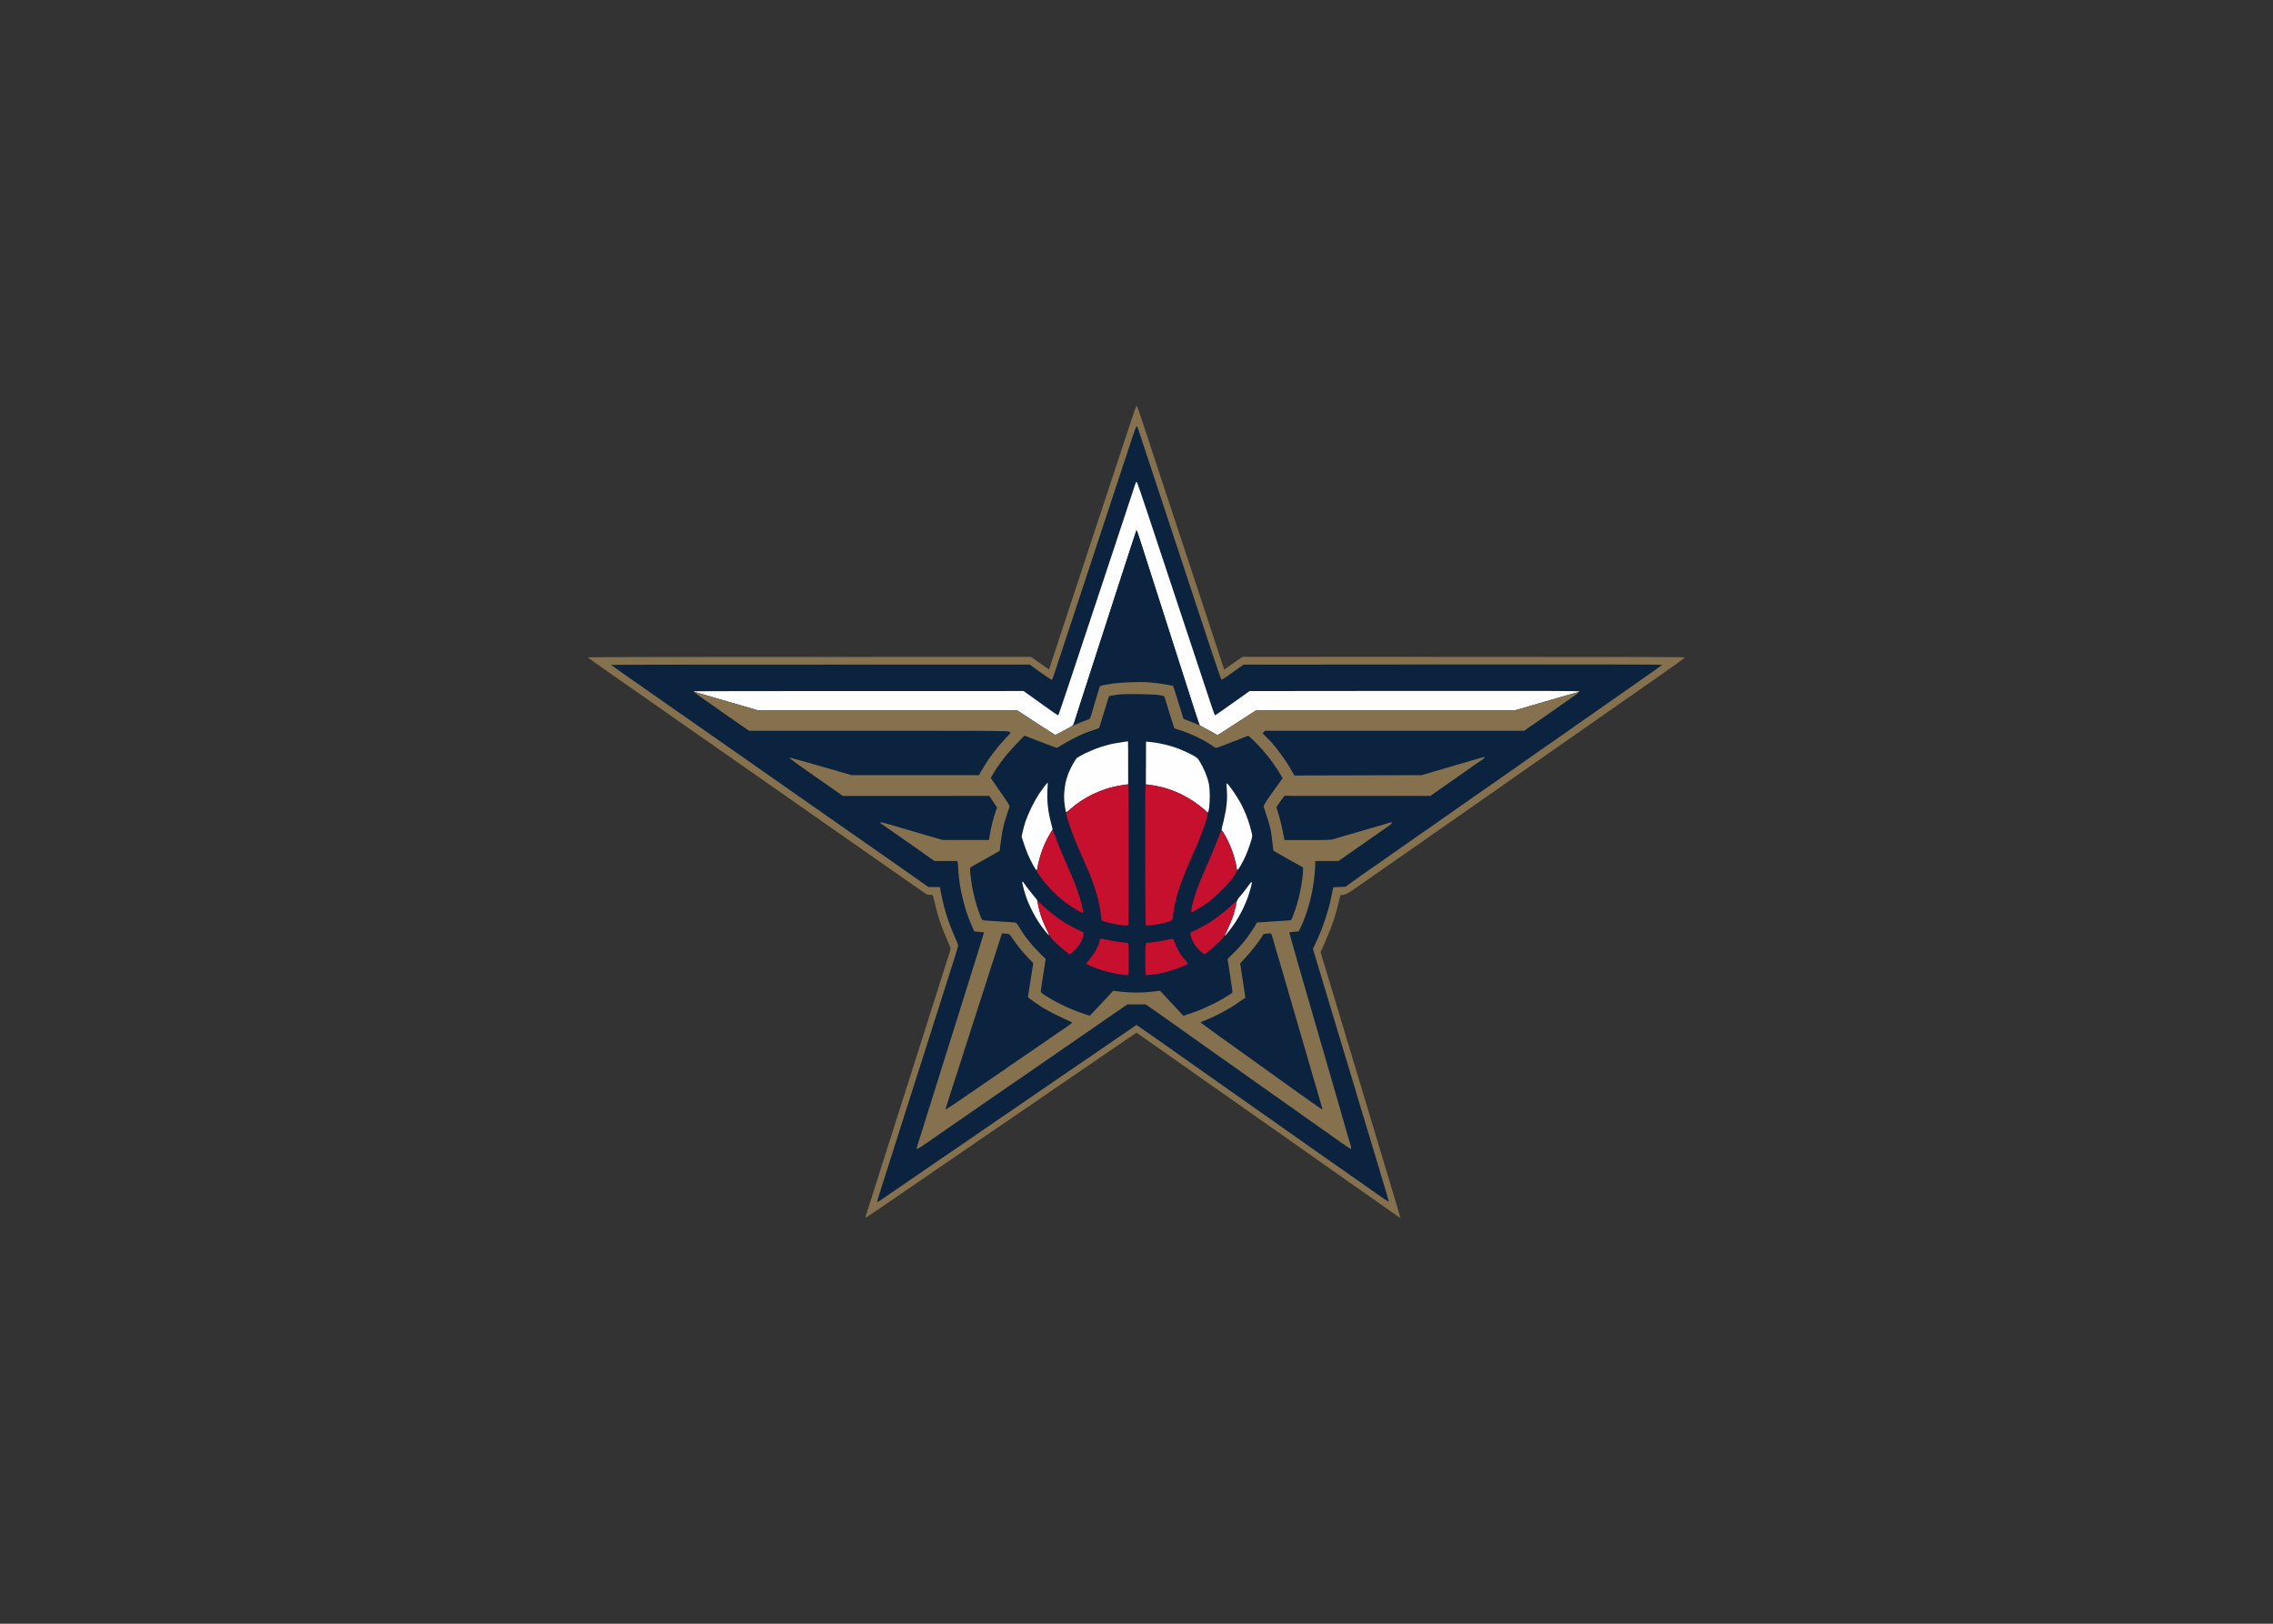 <svg clip-rule="evenodd" fill-rule="evenodd" stroke-linejoin="round" stroke-miterlimit="2" viewBox="0 0 560 400" xmlns="http://www.w3.org/2000/svg"><rect x="0" y="0" width="560" height="400" fill="#333333" stroke="none"/><g fill-rule="nonzero" transform="matrix(1.354 0 0 1.354 144.592 99.676)"><path d="m99.58 1.28c-.2.59-1.43 4.33-2.75 8.31-1.31 3.97-3.62 10.98-5.14 15.56-1.51 4.59-3.84 11.65-5.18 15.69l-2.42 7.36c-.51-.35-1.25-.86-1.97-1.38l-1.3-.93c-67 0-80.53.03-80.57.1-.03.05.53.49 1.24.98.7.49 3.95 2.76 7.22 5.04s7.21 5.04 8.76 6.13c1.55 1.08 3.34 2.33 3.98 2.77s2.02 1.41 3.07 2.14c1.05.74 4.57 3.2 7.81 5.46 3.24 2.27 6.54 4.58 7.35 5.14.8.56 2.25 1.57 3.22 2.26.97.68 2.06 1.44 2.42 1.69s2.17 1.52 4.03 2.81c1.85 1.3 4.03 2.82 4.83 3.38s2.75 1.92 4.33 3.02c1.58 1.11 3.01 2.1 3.17 2.2.19.13.45.19.71.17.22-.01.45.01.51.06.06.04.18.46.28.93.1.46.34 1.44.53 2.15.2.72.58 1.9.84 2.61.27.72.76 1.92 1.09 2.67.58 1.32.59 1.36.46 1.75-.07.22-.44 1.4-.83 2.61-.39 1.22-1.13 3.57-1.66 5.22-.53 1.66-1.25 3.94-1.61 5.08-.36 1.13-1.89 5.92-3.39 10.64-1.51 4.72-3 9.42-3.32 10.44-.33 1.02-1.08 3.37-1.67 5.22s-1.18 3.7-1.3 4.12c-.13.41-.54 1.7-.91 2.86-.38 1.16-.7 2.17-.72 2.23-.02.07.01.13.07.13.05 0 1.08-.68 2.29-1.5 1.2-.82 2.47-1.69 2.81-1.93.35-.24 2.07-1.42 3.83-2.62 1.76-1.21 7.01-4.8 11.66-7.99 4.66-3.18 10.8-7.39 13.65-9.34s6.88-4.71 8.96-6.13c2.07-1.42 4.28-2.93 4.91-3.35l1.13-.78c1.52 1.07 2.76 1.94 3.73 2.62s2.35 1.65 3.07 2.15c.72.51 2.55 1.8 4.08 2.88 1.52 1.07 3.06 2.15 3.41 2.4.36.24.88.61 1.16.8.28.2 3.23 2.27 6.55 4.61 3.33 2.34 6.88 4.84 7.91 5.56 1.02.72 2.16 1.52 2.52 1.77.36.26 1.1.79 1.66 1.18.55.39 2.57 1.8 4.48 3.14s3.81 2.68 4.23 2.97c.42.3 1.75 1.24 2.97 2.09 1.22.86 2.23 1.55 2.25 1.54.01-.01-.36-1.31-.83-2.88-.46-1.58-2.71-9.05-5-16.62-2.28-7.56-4.27-14.18-4.43-14.71-.15-.52-.78-2.62-1.4-4.67-.61-2.04-1.25-4.14-1.41-4.67-.16-.52-.56-1.81-.87-2.86l-.58-1.91c1.37-3.11 2.01-4.74 2.3-5.62.3-.88.64-2.03.76-2.56.12-.52.3-1.24.39-1.59l.16-.64c.98-.04 1.16-.15 4.18-2.26 1.74-1.21 4.64-3.24 6.44-4.5s3.8-2.65 4.44-3.09c.63-.44 2.42-1.69 3.97-2.78s5.27-3.68 8.26-5.77 6.35-4.43 7.45-5.21c1.11-.77 2.38-1.66 2.82-1.97.45-.31 1.74-1.22 2.87-2.01 1.14-.79 2.72-1.9 3.53-2.46.8-.56 2.7-1.89 4.23-2.96 1.52-1.06 2.95-2.06 3.17-2.21.22-.16 2.86-2 5.86-4.09 3-2.08 5.46-3.85 5.46-3.92.01-.1-8.11-.12-40.25-.12l-40.26-.01c-1.63 1.15-2.38 1.67-2.71 1.9l-.61.43c-.95-2.93-2.28-6.97-3.57-10.86-1.28-3.89-3.03-9.18-3.88-11.75-.85-2.56-2.64-7.96-3.97-11.99-1.33-4.04-2.86-8.69-3.4-10.34-.55-1.65-1.03-3.02-1.09-3.03-.06-.02-.26.45-.47 1.04z" fill="#85714d"/><path d="m99.32 5.75c-.33 1.01-1.24 3.75-2.02 6.1-.77 2.35-2.37 7.18-3.54 10.74-1.18 3.56-2.42 7.34-2.77 8.39-.35 1.04-1.68 5.07-2.95 8.93-1.28 3.87-2.56 7.74-2.84 8.61s-.55 1.58-.61 1.58c-.05 0-.98-.63-2.06-1.4l-1.97-1.41c-58.95 0-76.09.03-76.12.06-.03.04.01.1.09.13s.2.1.26.16.18.15.27.2c.09.06 1.35.94 2.81 1.97 1.46 1.02 3.33 2.34 4.16 2.92.84.58 2.65 1.84 4.03 2.81 1.39.97 3.34 2.33 4.33 3.02 1 .7 2.06 1.44 2.37 1.66.3.21 2.07 1.45 3.93 2.74 1.85 1.3 3.47 2.42 3.59 2.51.12.08.86.6 1.66 1.16.79.56 3.98 2.79 7.08 4.96s5.94 4.15 6.3 4.4 1.76 1.23 3.12 2.18c1.36.94 4.46 3.11 6.9 4.82 2.43 1.7 4.96 3.47 5.61 3.93l1.18.84c1.64 0 2.12.01 2.12.02s.09.5.19 1.08c.11.58.34 1.62.51 2.31s.52 1.86.78 2.61c.25.75.77 2.06 1.15 2.91.38.86.69 1.63.69 1.71s-.39 1.37-.86 2.86c-.48 1.49-.98 3.05-1.1 3.46-.13.42-.72 2.27-1.31 4.12s-1.22 3.84-1.41 4.42c-.18.58-.64 2-1 3.16-.37 1.16-.87 2.72-1.11 3.47-.25.74-.59 1.8-.76 2.36-.17.55-.47 1.47-.65 2.05-.19.58-.78 2.44-1.31 4.12-.54 1.68-1.09 3.4-1.22 3.82-.13.41-.76 2.4-1.4 4.41-.65 2.02-1.28 4.01-1.41 4.42-.13.42-.34 1.07-.46 1.46-.12.38-.35 1.11-.51 1.6-.16.5-.27.93-.24.96s.49-.25 1.03-.62 1.92-1.32 3.07-2.11 2.59-1.78 3.2-2.19c.62-.42 1.41-.96 1.76-1.21.36-.25 1.01-.7 1.46-1s1.24-.85 1.76-1.21c.53-.35 2.18-1.48 3.68-2.51 1.49-1.02 3.3-2.26 4.02-2.76.72-.49 2.04-1.4 2.93-2.01.9-.6 1.98-1.35 2.42-1.65.44-.31 1.15-.79 1.58-1.09.43-.29 2.66-1.82 4.96-3.4 2.3-1.57 4.75-3.25 5.44-3.72.69-.48 1.69-1.16 2.22-1.51.52-.36 1.59-1.09 2.36-1.62.78-.54 2.29-1.57 3.35-2.3l1.94-1.32c1.21.82 3.19 2.21 5.19 3.61 1.99 1.41 3.91 2.76 4.26 3.01s.74.52.86.61c.12.08.78.54 1.47 1.03s1.51 1.06 1.82 1.28c.3.22 2.14 1.51 4.07 2.87 1.94 1.36 3.73 2.62 3.98 2.8.25.17.83.58 1.3.91.46.33 1.03.73 1.26.88.23.16.99.71 1.71 1.21.71.5 1.39.98 1.51 1.07.12.08 3.2 2.25 6.86 4.82 3.66 2.56 6.75 4.73 6.87 4.81.12.09 1.23.87 2.46 1.74 1.24.88 2.27 1.55 2.28 1.51.02-.05-.19-.83-.47-1.74-.27-.91-.54-1.81-.6-2.01-.05-.19-.59-2-1.2-4.01-.61-2.02-1.43-4.73-1.82-6.03s-.94-3.13-1.23-4.06c-.29-.94-.56-1.85-.6-2.01-.04-.17-.31-1.05-.58-1.96-.28-.91-.55-1.82-.61-2.01-.05-.19-1.24-4.12-2.64-8.73-1.39-4.62-2.57-8.52-2.61-8.69-.04-.16-.32-1.07-.61-2.01s-.59-1.94-.67-2.23l-.14-.53c.72-1.52 1.15-2.5 1.42-3.16.26-.66.64-1.7.83-2.31.2-.61.45-1.44.58-1.86.12-.41.36-1.45.54-2.31l.31-1.55 2.22-.1c2.29-1.64 3.44-2.45 4.03-2.87.6-.41 1.38-.95 1.75-1.2.36-.25 2.13-1.49 3.93-2.76 1.8-1.26 3.57-2.5 3.93-2.75s1.18-.81 1.81-1.25c.64-.44 1.93-1.35 2.87-2.01.95-.66 2.15-1.5 2.67-1.87.53-.37 1.57-1.1 2.32-1.62.75-.51 2.27-1.58 3.37-2.35 1.11-.78 2.54-1.78 3.18-2.22.63-.45 2.01-1.41 3.07-2.15 1.05-.74 2.4-1.68 3-2.1s1.48-1.03 1.96-1.36 1.58-1.1 2.44-1.71 1.82-1.29 2.14-1.51 1-.69 1.52-1.05c.51-.36 2-1.39 3.29-2.3 1.3-.91 2.59-1.81 2.87-2.01.27-.19 2.08-1.45 4-2.79s3.5-2.47 3.5-2.51-17.14-.07-38.09-.05l-38.09.03c-.78.55-1.35.95-1.77 1.25-.41.29-1.07.76-1.46 1.04-.38.27-.75.47-.81.43s-.92-2.51-1.9-5.49c-.99-2.98-2.58-7.82-3.55-10.74-.97-2.93-2.09-6.34-2.5-7.58-.41-1.25-1.2-3.62-1.74-5.28-.55-1.65-1.95-5.9-3.12-9.43-1.17-3.54-2.21-6.69-2.31-7.01s-.23-.58-.29-.58c-.06.01-.39.83-.72 1.84z" fill="#0b233f"/><path d="m99.71 14.68c-.13.41-2.41 7.28-5.06 15.29-2.66 8.01-5.72 17.23-6.8 20.48-1.09 3.26-2.01 5.97-2.05 6.03-.05.06-.4-.13-.92-.5-.46-.33-1.87-1.34-3.13-2.23l-2.29-1.64c-46.47 0-59.98.02-60.02.05-.03.03.01.07.1.09.08.03 2.73.8 5.89 1.71l5.74 1.67h47.13c1.72 1.13 3.23 2.11 4.48 2.92 1.25.8 2.32 1.49 2.39 1.53.07.03.64-.22 1.26-.58.62-.35 1.34-.74 1.59-.87.41-.22.47-.31.67-.9.12-.35 1.05-3.25 2.08-6.42 1.03-3.18 3.51-10.86 5.51-17.07 2.01-6.21 3.67-11.32 3.69-11.35.01-.02.05-.02.08 0 .03.03 1.25 3.78 2.71 8.34 1.46 4.55 4 12.48 5.65 17.62 1.64 5.13 3.04 9.4 3.11 9.47.06.08.5.33.97.57.47.23 1.16.61 1.53.84.38.23.71.41.73.41.03 0 1.62-1.01 3.53-2.26l3.47-2.25h47.08c1.41-.4 2.34-.67 2.97-.86.64-.18 1.89-.55 2.77-.81.89-.25 2.53-.73 3.65-1.06 1.12-.32 2.11-.59 2.19-.59.09 0 .15-.05.15-.12 0-.1-6.04-.12-29.98-.1l-29.99.03c-4.8 3.42-6.23 4.41-6.29 4.41s-.41-.96-.79-2.13c-.38-1.18-2.72-8.24-5.2-15.69-2.47-7.46-5.31-16.02-6.31-19.03s-1.87-5.53-1.94-5.6c-.08-.09-.17.05-.35.6z" fill="#fffefe"/><path d="m96.83 32.56c-1.71 5.31-3.37 10.45-3.69 11.42-.32.96-1.48 4.58-2.6 8.03-1.11 3.45-2.01 6.29-1.99 6.3.01.01.54-.19 1.18-.44s1.29-.51 1.46-.58c.28-.12.34-.25.82-1.78.29-.9.69-2.18.89-2.85.2-.66.39-1.27.41-1.35.02-.1.28-.2.72-.28.38-.07.95-.17 1.29-.22.33-.06 1.02-.14 1.53-.2.52-.06 1.94-.11 3.18-.11 1.48-.01 2.7.05 3.6.15.74.09 1.73.24 2.2.34l.84.17c.6 1.86.96 3.02 1.19 3.76.23.75.48 1.56.56 1.81l.15.45c2.1.82 2.73 1.04 2.76 1.03s-1.3-4.27-2.96-9.46-4.07-12.72-5.35-16.72-2.46-7.7-2.62-8.21c-.17-.51-.33-.93-.38-.93-.04 0-1.48 4.35-3.19 9.67z" fill="#0b233f"/><path d="m98.74 50.52c-1.11.04-2.47.14-3.02.22-.55.09-1.31.22-1.69.29-.44.08-.7.18-.72.28-.02.08-.21.69-.41 1.35-.2.67-.58 1.95-.85 2.85-.47 1.63-.48 1.65-.82 1.78-.19.07-.73.27-1.2.45s-1.29.54-1.81.8c-.53.26-1.4.73-1.94 1.04s-1.04.53-1.11.5c-.07-.04-1.14-.73-2.39-1.53-1.25-.81-2.76-1.79-3.37-2.19l-1.11-.73h-47.13c-8.51-2.48-11.16-3.25-11.38-3.3l-.4-.11c.39.31 1.18.88 2.01 1.47s2.23 1.57 3.11 2.18 1.81 1.26 2.06 1.44c.26.18.58.4.72.5s.7.48 1.24.85l.98.68c47.09-.01 47.18-.01 47.38.2l.2.2c-.61.66-.82.88-.85.91-.03.02-.38.41-.77.85s-1.08 1.28-1.52 1.86-.82 1.1-.84 1.15c-.03.06-.27.44-.55.85-.27.42-.66 1.05-.86 1.41l-.36.65h-23.15c-8.74-2.54-11.32-3.24-11.36-3.19-.04.04.95.8 2.21 1.69 1.25.88 2.83 1.99 3.5 2.46.68.47 1.49 1.03 1.8 1.25.32.22.95.67 1.41.99l.83.58 26.63-.01 1.41 2.11c-.4 1.13-.67 2.09-.86 2.86s-.4 1.78-.47 2.23l-.13.83h-8.41c-5.34-1.57-7.12-2.09-7.4-2.16-.28-.08-1.26-.37-2.19-.65-1.01-.3-1.71-.46-1.74-.4-.02.05-.04.11-.02.12.01.02.16.12.33.24.16.11 1 .7 1.86 1.3.86.59 2.22 1.54 3.02 2.1.8.57 2.17 1.53 3.05 2.15l1.58 1.12 4.18-.01c.12.59.15 1.03.15 1.36s.07 1.17.15 1.86.24 1.71.36 2.26c.11.55.34 1.52.51 2.16.17.63.37 1.33.44 1.55.08.22.27.77.44 1.21.16.44.46 1.16.66 1.61l.37.8c1.36.12 1.76.16 1.77.17.01.02-.56 1.88-1.27 4.15-.71 2.26-2.16 6.89-3.22 10.29-1.06 3.39-2.2 7.01-2.52 8.03-.33 1.02-1.14 3.62-1.81 5.77-.68 2.16-1.67 5.34-2.22 7.08s-1.05 3.36-1.13 3.59c-.07.23-.1.46-.06.5.05.04.45-.18.91-.49s1.17-.8 1.59-1.09c.41-.29 1.64-1.14 2.72-1.88s2.1-1.45 2.26-1.56c.17-.12 1.12-.78 2.12-1.47.99-.68 2.83-1.96 4.08-2.82 1.24-.87 2.81-1.95 3.47-2.4s1.71-1.16 2.32-1.58 1.38-.95 1.71-1.19c.33-.23 2.21-1.52 4.18-2.88 1.96-1.35 4.05-2.79 4.63-3.19.58-.41 2.3-1.6 3.83-2.65 1.52-1.05 3.15-2.18 3.62-2.5l.86-.59 3.32-.01c.99.68 1.47 1.01 1.71 1.18.25.16 1.12.78 1.94 1.36.82.59 1.84 1.31 2.26 1.61s1.5 1.06 2.4 1.7c.9.63 2.52 1.78 3.61 2.56 1.09.77 2.68 1.9 3.54 2.5s1.79 1.26 2.06 1.46c.28.21 1.3.93 2.27 1.61s2.03 1.43 2.37 1.67c.33.24 1.26.9 2.06 1.46.8.57 1.57 1.12 1.71 1.21.14.1.42.29.63.43s.46.32.56.4c.09.08 1.17.85 2.39 1.71s2.55 1.8 2.97 2.09c.41.29 1.64 1.16 2.72 1.92s2.02 1.4 2.09 1.42.12-.05.12-.16-.06-.39-.14-.63c-.08-.23-.28-.9-.45-1.48-.16-.58-.82-2.88-1.47-5.12-.64-2.24-1.42-4.9-1.71-5.93-.3-1.02-.98-3.34-1.5-5.17-.53-1.82-1.21-4.19-1.53-5.27-.31-1.07-.83-2.88-1.16-4.01-.32-1.14-.74-2.6-.94-3.27-.19-.66-.81-2.81-1.37-4.77s-1-3.57-.99-3.59c.02-.01.41-.06.88-.1l.84-.07c.35-.7.62-1.29.81-1.76s.51-1.35.71-1.96c.19-.6.47-1.58.61-2.16s.35-1.57.46-2.2c.1-.64.24-1.68.3-2.31.06-.64.11-1.44.11-1.79v-.62h4.23c2.92-2.05 4.79-3.35 6.02-4.21 1.24-.86 2.57-1.79 2.97-2.07.39-.27.73-.56.74-.63.02-.07-.02-.12-.09-.12s-.42.08-.78.19-1.06.31-1.56.46c-.5.14-1.43.42-2.07.6-.63.19-1.56.46-2.06.61-.5.14-1.38.4-1.96.56-.59.17-1.41.41-1.84.55-.77.24-.83.24-4.99.25h-4.2c-.11-.51-.26-1.25-.4-1.97-.14-.71-.43-1.91-.66-2.66l-.42-1.35c.68-1.02 1.01-1.48 1.18-1.69l.3-.38 26.53.01c2.31-1.6 3.22-2.24 3.53-2.46.3-.21 1.37-.96 2.37-1.66.99-.7 2.06-1.44 2.36-1.66.31-.21.83-.56 1.16-.78.37-.24.57-.42.5-.48-.06-.05-.49.04-1.05.21-.53.15-2.37.69-4.08 1.19-1.72.5-3.85 1.13-4.74 1.39l-1.61.48-23.16.06c-.86-1.52-1.44-2.44-1.85-3.02-.4-.58-1.08-1.48-1.5-2.01-.42-.52-.79-.97-.82-1s-.41-.42-.85-.86l-.79-.8.47-.45h47.13c.97-.66 1.74-1.2 2.34-1.61.6-.42 1.61-1.13 2.25-1.57.63-.44 1.95-1.37 2.92-2.05.98-.69 1.91-1.34 2.07-1.46s.27-.25.24-.28-.98.21-2.11.53c-1.14.33-2.79.81-3.68 1.06-.88.26-2.13.63-2.77.81-.63.19-1.56.46-2.06.6l-.91.26h-47.08c-5.38 3.5-6.97 4.51-7 4.51-.02 0-.35-.18-.73-.41-.37-.23-1.06-.62-1.53-.86s-.93-.48-1.01-.53-.77-.33-1.53-.63l-1.38-.53c-.23-.7-.48-1.51-.71-2.26-.23-.74-.59-1.9-.8-2.56l-.39-1.2c-1.31-.27-2.3-.41-3.04-.49-.75-.09-1.7-.17-2.12-.19-.41-.01-1.66 0-2.77.04z" fill="#85714d"/><path d="m96.93 52.72c-.44.05-1.06.14-1.36.2-.31.05-.56.11-.57.12-.01.02-.15.48-.32 1.03-.16.55-.46 1.52-.66 2.16-.2.63-.46 1.48-.59 1.89l-.23.74c-1.71.58-2.46.86-2.77.98-.3.12-1.09.49-1.76.83-.66.33-1.63.87-2.14 1.19-.51.33-.98.59-1.03.59-.06 0-1.02-.35-2.14-.79s-2.43-.94-2.9-1.11l-.85-.32c-1.89 1.92-2.91 3.06-3.48 3.78s-1.27 1.67-1.56 2.11c-.28.44-.64 1.03-.8 1.3l-.28.51c.53.77 1.32 1.9 2.08 3.01 1.02 1.46 1.38 2.06 1.34 2.21-.03.11-.22.67-.42 1.25-.21.58-.48 1.49-.62 2.01-.13.52-.33 1.56-.44 2.31-.11.74-.23 1.6-.26 1.91l-.05.55c-1.36.76-2.01 1.13-2.31 1.31s-.78.45-1.06.6c-.27.15-.84.46-1.25.69s-.76.46-.78.51c-.03.06.01.62.07 1.26.06.63.21 1.63.32 2.21s.33 1.57.49 2.2c.16.64.44 1.59.63 2.11.19.53.42 1.13.51 1.33.1.24.25.4.39.42.12.03 1.43.12 2.9.21 1.46.09 2.78.18 2.92.21.18.04.36.25.7.82.25.43.7 1.12.99 1.53.3.42.89 1.16 1.31 1.65.43.5 1.17 1.29 1.65 1.76l.88.86c-.7 4.43-.9 5.81-.9 5.92 0 .15.27.38 1.03.85.57.36 1.51.9 2.09 1.2s1.47.73 1.96.94c.5.22 1.32.55 1.82.73.49.18 1.16.42 1.48.52.57.18.57.18.75-.03.1-.12.71-.77 1.36-1.46.64-.68 1.32-1.4 1.51-1.6.18-.2.53-.57.76-.83l.43-.47c1.05.17 2.02.25 2.82.3.9.06 2.02.06 2.92 0 .8-.06 1.76-.15 2.12-.2l.65-.1c.62.66 1.3 1.4 1.92 2.06s1.4 1.5 1.73 1.86l.6.65c1.86-.61 2.8-.96 3.3-1.18.5-.21 1.27-.57 1.71-.78.45-.21 1.2-.6 1.67-.86s1.16-.67 1.53-.91c.38-.24.7-.47.73-.51.02-.04-.17-1.43-.43-3.09l-.46-3.01c1.22-1.17 1.94-1.94 2.4-2.46.45-.53.98-1.18 1.18-1.46.19-.27.56-.8.82-1.18.26-.37.47-.7.47-.72 0-.03.11-.22.24-.43l.23-.38c2.09-.13 2.77-.18 2.85-.2.09-.01.77-.05 1.51-.09.75-.04 1.49-.09 1.64-.11.23-.04.31-.14.49-.63.12-.31.34-.94.5-1.38s.42-1.34.59-2.01c.17-.66.4-1.74.51-2.41.12-.66.24-1.65.28-2.2.05-.93.04-1.02-.14-1.09-.1-.05-.96-.52-1.9-1.05s-2.08-1.17-2.52-1.43l-.81-.47c-.25-2.32-.43-3.44-.55-4-.12-.55-.44-1.66-.72-2.46s-.51-1.54-.52-1.65c0-.11.48-.91 1.09-1.76.6-.86 1.38-1.95 1.73-2.44l.64-.87c-.26-.51-.66-1.15-1.06-1.76s-1.01-1.47-1.36-1.91c-.34-.44-1.05-1.28-1.56-1.86-.52-.58-1.24-1.31-1.6-1.63l-.67-.58c-1.44.57-2.72 1.06-3.77 1.47-1.06.41-1.99.74-2.07.74s-.29-.11-.45-.23c-.17-.13-.67-.45-1.11-.72s-1.21-.69-1.71-.93c-.5-.25-1.41-.65-2.02-.88-.6-.24-1.38-.51-1.71-.6l-.6-.17c-.34-1.03-.67-2.08-.96-2.99s-.59-1.91-.67-2.21c-.08-.31-.19-.6-.25-.65-.05-.06-.47-.16-.92-.23-.47-.08-2.04-.15-3.6-.17-1.52-.03-3.13 0-3.57.05z" fill="#0b233f"/><path d="m97.48 61.4c-.52.07-1.34.21-1.81.3-.47.1-1.47.37-2.22.61-.74.24-1.99.75-2.77 1.13-.77.39-1.48.78-1.57.89-.09.1-.4.59-.68 1.09-.29.49-.66 1.26-.83 1.7s-.39 1.19-.5 1.66c-.1.47-.21 1.33-.25 1.91-.04.72-.01 1.42.1 2.21.09.63.19 1.19.24 1.23.04.05.32-.14.62-.4.31-.27.76-.65 1.01-.85s.84-.61 1.31-.92c.47-.3 1.38-.81 2.02-1.11.63-.31 1.63-.71 2.21-.9.58-.2 1.58-.44 2.22-.56.63-.11 1.32-.23 1.53-.26l.38-.05c0-6.07-.01-7.83-.03-7.82-.01 0-.45.07-.98.14zm4.25 3.8-.02 3.88c.74.09 1.43.21 2.02.32.58.11 1.53.36 2.11.55s1.58.59 2.22.9c.63.3 1.65.88 2.26 1.29s1.45 1.04 1.87 1.4c.41.37.78.67.83.66.04 0 .13-.37.2-.83.07-.45.12-1.46.12-2.23-.01-.77-.07-1.68-.13-2.01-.07-.33-.24-.96-.39-1.41-.14-.44-.5-1.27-.79-1.85-.3-.58-.67-1.22-.83-1.41-.2-.23-.68-.54-1.44-.92-.63-.32-1.56-.73-2.06-.92-.49-.19-1.24-.44-1.66-.55-.41-.12-1.18-.3-1.71-.41s-1.32-.23-1.77-.27l-.82-.07zm-18.42 4.19c-.26.34-.74 1.01-1.07 1.48-.32.48-.92 1.55-1.33 2.38-.4.83-.89 1.98-1.09 2.56-.19.58-.43 1.44-.53 1.92l-.19.87c.5 1.61.85 2.55 1.1 3.13s.69 1.5.99 2.04c.29.54.58.96.63.94.06-.02.12-.16.14-.33.01-.16.16-.81.31-1.44.16-.64.45-1.59.66-2.11.2-.53.61-1.43.92-2.01.3-.58.63-1.12.72-1.21.1-.08.17-.24.16-.35s-.14-.63-.28-1.15c-.15-.53-.35-1.5-.46-2.16-.12-.71-.21-1.74-.22-2.51 0-.72.02-1.61.06-1.98.04-.38.04-.68.01-.68s-.27.27-.53.61zm33.09-.46c-.03.05-.01.55.04 1.1.05.56.06 1.41.03 1.91s-.13 1.33-.21 1.86c-.09.52-.27 1.4-.41 1.96-.15.55-.29 1.17-.33 1.37-.04.26-.02.39.06.43.07.03.32.4.56.83s.62 1.21.85 1.73c.23.53.53 1.34.67 1.81s.33 1.16.41 1.53c.09.38.16.79.16.93 0 .16.05.25.15.25.08 0 .36-.38.64-.88.27-.48.66-1.26.87-1.73s.57-1.44.81-2.16c.37-1.16.41-1.35.32-1.75-.05-.25-.23-.93-.39-1.51-.17-.58-.49-1.51-.72-2.06s-.61-1.39-.86-1.86c-.24-.46-.77-1.35-1.18-1.95-.41-.61-.9-1.29-1.08-1.51-.19-.22-.37-.36-.39-.3z" fill="#fffefe"/><path d="m97.33 69.24c-.5.08-1.29.24-1.76.35-.47.12-1.29.37-1.81.57-.53.19-1.37.55-1.87.8s-1.29.7-1.76 1.01-1.06.72-1.31.92c-.25.19-.72.58-1.03.86-.32.28-.58.57-.58.65s.14.63.31 1.21.55 1.68.85 2.46c.29.77.78 1.97 1.09 2.66.3.69.87 2 1.27 2.91s.86 2.02 1.03 2.46.44 1.19.6 1.66.44 1.39.6 2.05c.17.67.37 1.59.45 2.06.07.47.15 1.1.17 1.39.01.3.07.58.13.62.05.05.55.2 1.1.34.56.13 1.46.32 2.02.4.55.09 1.15.16 1.33.16.2 0 .35-.05.38-.15.03-.08.05-5.77.05-12.65 0-8.13-.04-12.57-.1-12.7-.06-.11-.14-.2-.18-.19s-.48.07-.98.15zm4.38-.04c-.12.1-.14 2.2-.12 12.63.01 6.87.06 12.61.1 12.74.07.23.09.24.78.17.38-.04 1.16-.16 1.71-.27s1.26-.27 1.56-.36.64-.26.73-.37c.12-.13.18-.37.18-.61 0-.22.07-.81.15-1.31.09-.49.27-1.35.41-1.91.14-.55.39-1.43.57-1.95.17-.53.59-1.66.94-2.51.34-.86.93-2.24 1.3-3.07.37-.82.89-2.02 1.16-2.66.26-.63.69-1.74.95-2.46.27-.71.57-1.64.68-2.06.1-.41.18-.8.16-.87-.02-.06-.37-.42-.78-.78-.42-.37-1.26-1-1.87-1.41s-1.63-.99-2.26-1.29c-.64-.31-1.64-.71-2.22-.9s-1.53-.44-2.11-.55c-.59-.11-1.25-.23-1.47-.26-.26-.03-.47-.01-.55.06zm-17.2 8.44c-.05.07-.35.6-.66 1.18s-.72 1.48-.92 2.01c-.21.52-.5 1.48-.66 2.13s-.3 1.28-.29 1.41c0 .12-.05.27-.11.32-.07.07.02.29.3.71.22.33.7.98 1.08 1.45.37.47 1.05 1.22 1.49 1.66.45.44.97.94 1.16 1.11.2.17.65.54 1.01.82s1.04.75 1.51 1.05c.47.31 1.05.65 1.28.77.24.12.48.19.53.16.06-.02.08-.19.04-.37-.03-.18-.17-.8-.31-1.38s-.5-1.71-.79-2.51-.74-1.96-1-2.56c-.26-.61-.85-1.97-1.31-3.02-.46-1.04-1.02-2.38-1.24-2.96-.23-.58-.49-1.29-.59-1.58s-.24-.53-.3-.53-.16.06-.22.13zm30.72.33c-.11.25-.21.49-.21.53-.01.04-.26.68-.56 1.42-.3.75-.77 1.88-1.04 2.51-.28.64-.81 1.86-1.18 2.72-.38.85-.9 2.16-1.18 2.91-.27.74-.63 1.87-.79 2.51-.16.63-.3 1.3-.3 1.48s.03.32.08.33c.04 0 .5-.25 1.03-.55.52-.3 1.4-.88 1.95-1.28s1.57-1.3 2.27-1.99 1.41-1.44 1.57-1.66.34-.44.4-.5c.06-.05.35-.46.64-.9.3-.45.49-.82.43-.83-.06-.02-.11-.14-.11-.28s-.07-.55-.16-.93c-.08-.37-.27-1.06-.41-1.53s-.44-1.28-.67-1.81c-.23-.52-.62-1.31-.87-1.75-.25-.43-.51-.81-.58-.83-.06-.02-.2.17-.31.43z" fill="#c7102e"/><path d="m79.23 86.84c-.04.06.08.67.27 1.34.19.68.48 1.59.66 2.04.18.44.57 1.3.87 1.9.31.61.81 1.49 1.12 1.96.3.47.86 1.23 1.22 1.68.37.46.69.81.72.78s-.21-.58-.52-1.23-.72-1.61-.89-2.13c-.18-.53-.43-1.43-.55-2.01l-.22-1.05c-1.16-1.41-1.72-2.13-1.99-2.51-.28-.39-.53-.75-.56-.79-.03-.05-.09-.04-.13.02zm41.06.79c-.33.48-.92 1.23-1.3 1.67-.69.8-.7.83-.89 1.77-.1.52-.35 1.43-.54 2.01s-.62 1.62-.95 2.31-.58 1.26-.55 1.28c.03.01.35-.35.71-.81.36-.45.92-1.21 1.23-1.68.32-.47.87-1.44 1.24-2.16.36-.71.85-1.87 1.08-2.56s.49-1.55.57-1.91c.08-.35.12-.68.07-.71-.04-.04-.34.32-.67.79z" fill="#fffefe"/><path d="m82.04 90.67c.03.25.16.86.29 1.35.13.5.39 1.31.58 1.81s.55 1.31.79 1.81c.25.49.58 1.1.75 1.35s.72.82 1.21 1.26 1.18 1.02 1.53 1.28c.34.26.66.48.7.48s.33-.23.64-.53c.31-.29.7-.71.87-.93s.45-.7.61-1.05c.17-.36.33-.85.36-1.08.04-.26.02-.43-.04-.43-.05 0-.63-.26-1.28-.58-.65-.33-1.59-.84-2.09-1.15s-1.36-.91-1.91-1.33c-.56-.42-1.48-1.2-2.04-1.73l-1.03-.97zm35.13.56c-.5.47-1.46 1.27-2.13 1.78s-1.6 1.15-2.06 1.42c-.47.27-1.32.74-1.9 1.03s-1.12.53-1.19.53c-.09 0-.1.12-.06.43.03.23.19.72.36 1.08.17.35.44.83.61 1.05s.56.64.87.93.61.52.67.52c.05 0 .5-.33 1-.72.5-.4 1.27-1.09 1.72-1.53.71-.71.88-.95 1.37-1.96.31-.64.73-1.61.94-2.16.2-.55.48-1.47.62-2.03.13-.57.24-1.08.24-1.13 0-.06-.04-.1-.08-.1s-.48.39-.98.86z" fill="#c7102e"/><path d="m75.45 96.43c-.06.15-.11.31-.11.34-.01.04-.24.77-.52 1.63-.28.85-.83 2.55-1.22 3.76-.39 1.22-1.1 3.46-1.59 4.97-.49 1.52-1.29 3.99-1.77 5.48s-1.06 3.32-1.3 4.06c-.24.75-.78 2.44-1.21 3.77-.43 1.32-1.16 3.58-1.62 5.02-.47 1.43-.85 2.64-.85 2.68 0 .05.06.07.13.05.07-.01 1.41-.9 2.97-1.98s3.51-2.41 4.33-2.97c.81-.55 2.09-1.43 2.84-1.95.75-.51 1.7-1.17 2.11-1.46.42-.28 1.71-1.17 2.87-1.96 1.17-.8 2.38-1.63 2.7-1.85s1.16-.8 1.86-1.29c.71-.49 1.73-1.19 2.27-1.55.54-.37.97-.71.96-.75-.02-.04-.53-.29-1.14-.56-.61-.26-1.7-.79-2.42-1.16-.72-.38-1.5-.8-1.74-.95s-.95-.63-1.59-1.07-1.16-.85-1.16-.9c.01-.06.22-1.47.49-3.14l.48-3.04c-1.27-1.28-2-2.11-2.43-2.66-.44-.55-1.05-1.38-1.35-1.83-.49-.73-.59-.83-.85-.83-.17 0-.47-.03-.67-.06-.33-.06-.38-.04-.47.2zm48.04-.17c-.24.02-.43.08-.43.13 0 .06-.21.41-.47.78s-.8 1.11-1.21 1.63c-.41.53-1.14 1.38-1.63 1.91l-.88.95c.19 1.25.41 2.65.6 3.92.2 1.27.35 2.31.34 2.32-.01 0-.47.32-1.03.71-.55.39-1.3.88-1.66 1.1s-1.18.68-1.81 1.01c-.64.34-1.64.81-2.22 1.06-.58.24-1.15.47-1.26.51l-.2.07c.31.29 1.85 1.41 3.63 2.68 1.77 1.26 3.84 2.75 4.6 3.29.76.55 1.96 1.41 2.66 1.91.7.49 1.73 1.23 2.29 1.64.56.4 1.69 1.21 2.51 1.8s1.85 1.32 2.28 1.63c.43.3 1.49 1.06 2.36 1.68s1.64 1.15 1.73 1.18c.08.03.15.03.15 0s-.17-.6-.36-1.28c-.2-.68-.56-1.91-.8-2.74s-.8-2.75-1.24-4.26c-.44-1.52-1.2-4.12-1.68-5.78-.48-1.65-1.03-3.55-1.23-4.21-.19-.67-.67-2.29-1.05-3.62-.39-1.32-.9-3.09-1.14-3.92-.24-.82-.66-2.22-.92-3.11-.26-.88-.54-1.85-.62-2.16-.08-.3-.19-.63-.24-.72-.06-.12-.19-.17-.37-.16-.15.01-.47.03-.7.05z" fill="#0b233f"/><path d="m93.45 97.17c-.08.02-.13.14-.12.26s-.13.58-.31 1.02-.52 1.07-.74 1.4c-.22.34-.64.88-.93 1.21s-.52.62-.52.65.32.2.71.38 1.31.52 2.04.77c.86.28 1.93.54 3 .72.91.15 1.74.25 1.83.21.17-.06.18-.28.18-2.55.01-1.37-.02-2.67-.05-2.89l-.07-.4c-1.19-.13-2.06-.25-2.7-.36s-1.39-.26-1.67-.33-.58-.11-.65-.09zm12.44.13c-.16.05-.82.18-1.46.29s-1.5.23-1.93.28l-.77.08c-.1.62-.12 1.92-.12 3.29 0 1.88.03 2.49.13 2.54.07.03.53 0 1.03-.06.5-.07 1.31-.2 1.81-.3s1.46-.37 2.14-.59c.68-.23 1.55-.56 1.94-.74s.71-.37.7-.43c0-.05-.19-.28-.41-.5s-.64-.76-.94-1.2c-.3-.45-.66-1.12-.81-1.51s-.32-.83-.39-.98c-.08-.21-.18-.28-.36-.27-.14.01-.39.05-.56.1z" fill="#c7102e"/></g></svg>